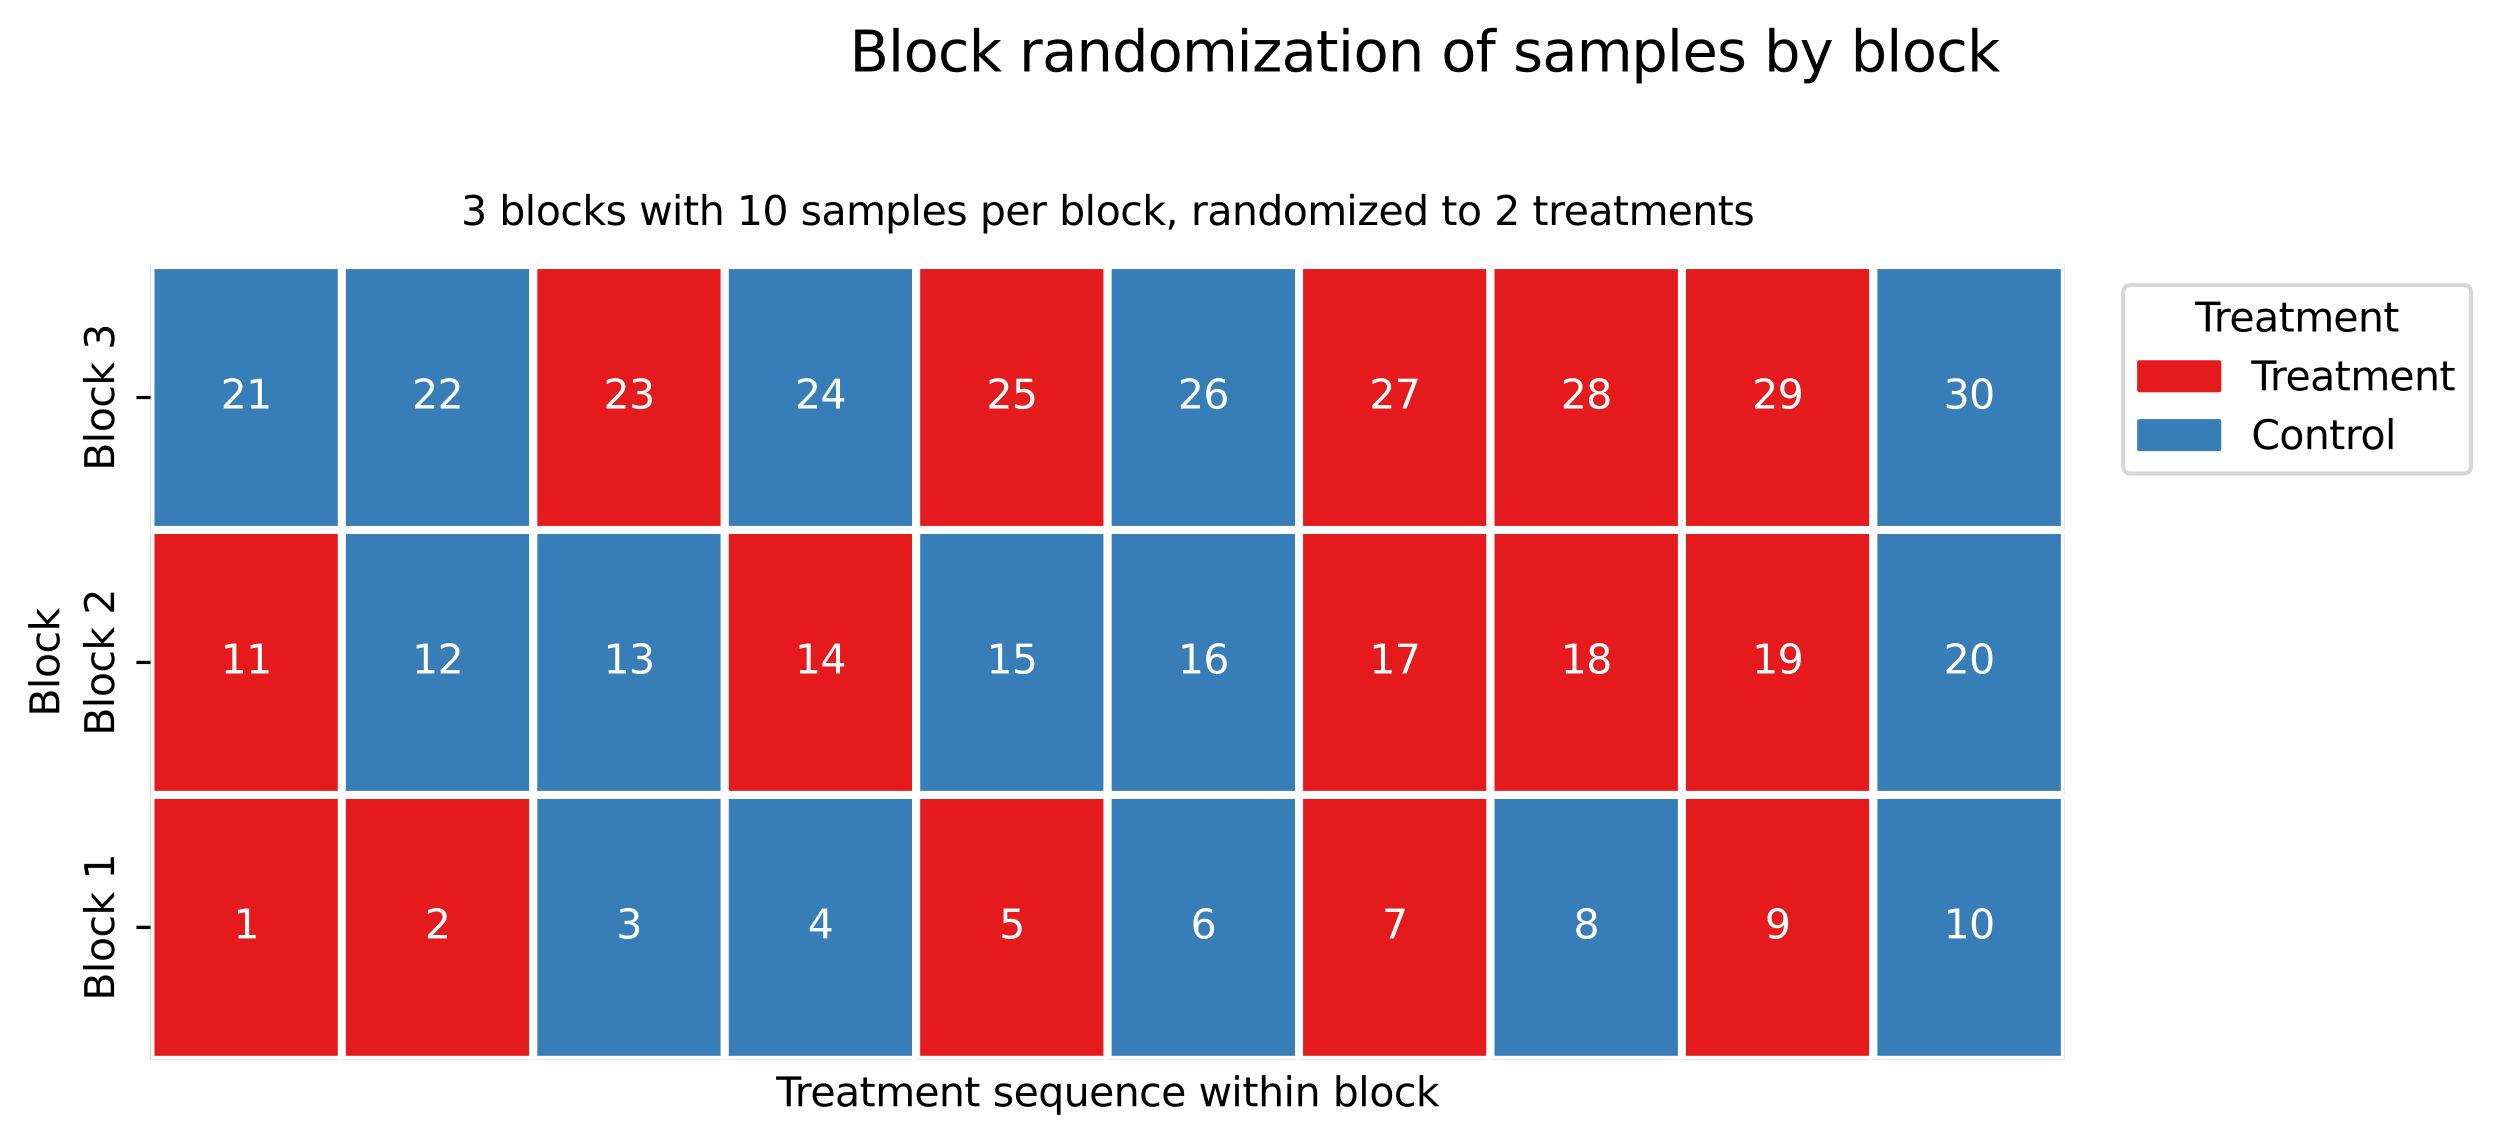 <?xml version="1.0" encoding="utf-8" standalone="no"?>
<!DOCTYPE svg PUBLIC "-//W3C//DTD SVG 1.1//EN"
  "http://www.w3.org/Graphics/SVG/1.1/DTD/svg11.dtd">
<svg xmlns:xlink="http://www.w3.org/1999/xlink" width="624.061pt" height="285.438pt" viewBox="0 0 624.061 285.438" xmlns="http://www.w3.org/2000/svg" version="1.1">
 <defs>
  <style type="text/css">*{stroke-linejoin: round; stroke-linecap: butt}</style>
 </defs>
 <g id="figure_1">
  <g id="patch_1">
   <path d="M 0 285.438 
L 624.061 285.438 
L 624.061 -0 
L 0 -0 
z
" style="fill: #ffffff"/>
  </g>
  <g id="axes_1">
   <g id="patch_2">
    <path d="M 37.556 264.56 
L 515.431 264.56 
L 515.431 66.16 
L 37.556 66.16 
z
" style="fill: #ffffff"/>
   </g>
   <g id="QuadMesh_1">
    <path d="M 37.556 264.56 
L 85.344 264.56 
L 85.344 198.427 
L 37.556 198.427 
L 37.556 264.56 
" clip-path="url(#p1850c6ccba)" style="fill: #e41a1c; stroke: #ffffff; stroke-width: 2"/>
    <path d="M 85.344 264.56 
L 133.131 264.56 
L 133.131 198.427 
L 85.344 198.427 
L 85.344 264.56 
" clip-path="url(#p1850c6ccba)" style="fill: #e41a1c; stroke: #ffffff; stroke-width: 2"/>
    <path d="M 133.131 264.56 
L 180.919 264.56 
L 180.919 198.427 
L 133.131 198.427 
L 133.131 264.56 
" clip-path="url(#p1850c6ccba)" style="fill: #377eb8; stroke: #ffffff; stroke-width: 2"/>
    <path d="M 180.919 264.56 
L 228.706 264.56 
L 228.706 198.427 
L 180.919 198.427 
L 180.919 264.56 
" clip-path="url(#p1850c6ccba)" style="fill: #377eb8; stroke: #ffffff; stroke-width: 2"/>
    <path d="M 228.706 264.56 
L 276.494 264.56 
L 276.494 198.427 
L 228.706 198.427 
L 228.706 264.56 
" clip-path="url(#p1850c6ccba)" style="fill: #e41a1c; stroke: #ffffff; stroke-width: 2"/>
    <path d="M 276.494 264.56 
L 324.281 264.56 
L 324.281 198.427 
L 276.494 198.427 
L 276.494 264.56 
" clip-path="url(#p1850c6ccba)" style="fill: #377eb8; stroke: #ffffff; stroke-width: 2"/>
    <path d="M 324.281 264.56 
L 372.069 264.56 
L 372.069 198.427 
L 324.281 198.427 
L 324.281 264.56 
" clip-path="url(#p1850c6ccba)" style="fill: #e41a1c; stroke: #ffffff; stroke-width: 2"/>
    <path d="M 372.069 264.56 
L 419.856 264.56 
L 419.856 198.427 
L 372.069 198.427 
L 372.069 264.56 
" clip-path="url(#p1850c6ccba)" style="fill: #377eb8; stroke: #ffffff; stroke-width: 2"/>
    <path d="M 419.856 264.56 
L 467.644 264.56 
L 467.644 198.427 
L 419.856 198.427 
L 419.856 264.56 
" clip-path="url(#p1850c6ccba)" style="fill: #e41a1c; stroke: #ffffff; stroke-width: 2"/>
    <path d="M 467.644 264.56 
L 515.431 264.56 
L 515.431 198.427 
L 467.644 198.427 
L 467.644 264.56 
" clip-path="url(#p1850c6ccba)" style="fill: #377eb8; stroke: #ffffff; stroke-width: 2"/>
    <path d="M 37.556 198.427 
L 85.344 198.427 
L 85.344 132.293 
L 37.556 132.293 
L 37.556 198.427 
" clip-path="url(#p1850c6ccba)" style="fill: #e41a1c; stroke: #ffffff; stroke-width: 2"/>
    <path d="M 85.344 198.427 
L 133.131 198.427 
L 133.131 132.293 
L 85.344 132.293 
L 85.344 198.427 
" clip-path="url(#p1850c6ccba)" style="fill: #377eb8; stroke: #ffffff; stroke-width: 2"/>
    <path d="M 133.131 198.427 
L 180.919 198.427 
L 180.919 132.293 
L 133.131 132.293 
L 133.131 198.427 
" clip-path="url(#p1850c6ccba)" style="fill: #377eb8; stroke: #ffffff; stroke-width: 2"/>
    <path d="M 180.919 198.427 
L 228.706 198.427 
L 228.706 132.293 
L 180.919 132.293 
L 180.919 198.427 
" clip-path="url(#p1850c6ccba)" style="fill: #e41a1c; stroke: #ffffff; stroke-width: 2"/>
    <path d="M 228.706 198.427 
L 276.494 198.427 
L 276.494 132.293 
L 228.706 132.293 
L 228.706 198.427 
" clip-path="url(#p1850c6ccba)" style="fill: #377eb8; stroke: #ffffff; stroke-width: 2"/>
    <path d="M 276.494 198.427 
L 324.281 198.427 
L 324.281 132.293 
L 276.494 132.293 
L 276.494 198.427 
" clip-path="url(#p1850c6ccba)" style="fill: #377eb8; stroke: #ffffff; stroke-width: 2"/>
    <path d="M 324.281 198.427 
L 372.069 198.427 
L 372.069 132.293 
L 324.281 132.293 
L 324.281 198.427 
" clip-path="url(#p1850c6ccba)" style="fill: #e41a1c; stroke: #ffffff; stroke-width: 2"/>
    <path d="M 372.069 198.427 
L 419.856 198.427 
L 419.856 132.293 
L 372.069 132.293 
L 372.069 198.427 
" clip-path="url(#p1850c6ccba)" style="fill: #e41a1c; stroke: #ffffff; stroke-width: 2"/>
    <path d="M 419.856 198.427 
L 467.644 198.427 
L 467.644 132.293 
L 419.856 132.293 
L 419.856 198.427 
" clip-path="url(#p1850c6ccba)" style="fill: #e41a1c; stroke: #ffffff; stroke-width: 2"/>
    <path d="M 467.644 198.427 
L 515.431 198.427 
L 515.431 132.293 
L 467.644 132.293 
L 467.644 198.427 
" clip-path="url(#p1850c6ccba)" style="fill: #377eb8; stroke: #ffffff; stroke-width: 2"/>
    <path d="M 37.556 132.293 
L 85.344 132.293 
L 85.344 66.16 
L 37.556 66.16 
L 37.556 132.293 
" clip-path="url(#p1850c6ccba)" style="fill: #377eb8; stroke: #ffffff; stroke-width: 2"/>
    <path d="M 85.344 132.293 
L 133.131 132.293 
L 133.131 66.16 
L 85.344 66.16 
L 85.344 132.293 
" clip-path="url(#p1850c6ccba)" style="fill: #377eb8; stroke: #ffffff; stroke-width: 2"/>
    <path d="M 133.131 132.293 
L 180.919 132.293 
L 180.919 66.16 
L 133.131 66.16 
L 133.131 132.293 
" clip-path="url(#p1850c6ccba)" style="fill: #e41a1c; stroke: #ffffff; stroke-width: 2"/>
    <path d="M 180.919 132.293 
L 228.706 132.293 
L 228.706 66.16 
L 180.919 66.16 
L 180.919 132.293 
" clip-path="url(#p1850c6ccba)" style="fill: #377eb8; stroke: #ffffff; stroke-width: 2"/>
    <path d="M 228.706 132.293 
L 276.494 132.293 
L 276.494 66.16 
L 228.706 66.16 
L 228.706 132.293 
" clip-path="url(#p1850c6ccba)" style="fill: #e41a1c; stroke: #ffffff; stroke-width: 2"/>
    <path d="M 276.494 132.293 
L 324.281 132.293 
L 324.281 66.16 
L 276.494 66.16 
L 276.494 132.293 
" clip-path="url(#p1850c6ccba)" style="fill: #377eb8; stroke: #ffffff; stroke-width: 2"/>
    <path d="M 324.281 132.293 
L 372.069 132.293 
L 372.069 66.16 
L 324.281 66.16 
L 324.281 132.293 
" clip-path="url(#p1850c6ccba)" style="fill: #e41a1c; stroke: #ffffff; stroke-width: 2"/>
    <path d="M 372.069 132.293 
L 419.856 132.293 
L 419.856 66.16 
L 372.069 66.16 
L 372.069 132.293 
" clip-path="url(#p1850c6ccba)" style="fill: #e41a1c; stroke: #ffffff; stroke-width: 2"/>
    <path d="M 419.856 132.293 
L 467.644 132.293 
L 467.644 66.16 
L 419.856 66.16 
L 419.856 132.293 
" clip-path="url(#p1850c6ccba)" style="fill: #e41a1c; stroke: #ffffff; stroke-width: 2"/>
    <path d="M 467.644 132.293 
L 515.431 132.293 
L 515.431 66.16 
L 467.644 66.16 
L 467.644 132.293 
" clip-path="url(#p1850c6ccba)" style="fill: #377eb8; stroke: #ffffff; stroke-width: 2"/>
   </g>
   <g id="matplotlib.axis_1">
    <g id="xtick_1"/>
    <g id="xtick_2"/>
    <g id="xtick_3"/>
    <g id="xtick_4"/>
    <g id="xtick_5"/>
    <g id="xtick_6"/>
    <g id="xtick_7"/>
    <g id="xtick_8"/>
    <g id="xtick_9"/>
    <g id="xtick_10"/>
    <g id="text_1">
     <!-- Treatment sequence within block -->
     <g transform="translate(193.763 276.158) scale(0.1 -0.1)">
      <defs>
       <path id="DejaVuSans-54" d="M -19 4666 
L 3928 4666 
L 3928 4134 
L 2272 4134 
L 2272 0 
L 1638 0 
L 1638 4134 
L -19 4134 
L -19 4666 
z
" transform="scale(0.016)"/>
       <path id="DejaVuSans-72" d="M 2631 2963 
Q 2534 3019 2420 3045 
Q 2306 3072 2169 3072 
Q 1681 3072 1420 2755 
Q 1159 2438 1159 1844 
L 1159 0 
L 581 0 
L 581 3500 
L 1159 3500 
L 1159 2956 
Q 1341 3275 1631 3429 
Q 1922 3584 2338 3584 
Q 2397 3584 2469 3576 
Q 2541 3569 2628 3553 
L 2631 2963 
z
" transform="scale(0.016)"/>
       <path id="DejaVuSans-65" d="M 3597 1894 
L 3597 1613 
L 953 1613 
Q 991 1019 1311 708 
Q 1631 397 2203 397 
Q 2534 397 2845 478 
Q 3156 559 3463 722 
L 3463 178 
Q 3153 47 2828 -22 
Q 2503 -91 2169 -91 
Q 1331 -91 842 396 
Q 353 884 353 1716 
Q 353 2575 817 3079 
Q 1281 3584 2069 3584 
Q 2775 3584 3186 3129 
Q 3597 2675 3597 1894 
z
M 3022 2063 
Q 3016 2534 2758 2815 
Q 2500 3097 2075 3097 
Q 1594 3097 1305 2825 
Q 1016 2553 972 2059 
L 3022 2063 
z
" transform="scale(0.016)"/>
       <path id="DejaVuSans-61" d="M 2194 1759 
Q 1497 1759 1228 1600 
Q 959 1441 959 1056 
Q 959 750 1161 570 
Q 1363 391 1709 391 
Q 2188 391 2477 730 
Q 2766 1069 2766 1631 
L 2766 1759 
L 2194 1759 
z
M 3341 1997 
L 3341 0 
L 2766 0 
L 2766 531 
Q 2569 213 2275 61 
Q 1981 -91 1556 -91 
Q 1019 -91 701 211 
Q 384 513 384 1019 
Q 384 1609 779 1909 
Q 1175 2209 1959 2209 
L 2766 2209 
L 2766 2266 
Q 2766 2663 2505 2880 
Q 2244 3097 1772 3097 
Q 1472 3097 1187 3025 
Q 903 2953 641 2809 
L 641 3341 
Q 956 3463 1253 3523 
Q 1550 3584 1831 3584 
Q 2591 3584 2966 3190 
Q 3341 2797 3341 1997 
z
" transform="scale(0.016)"/>
       <path id="DejaVuSans-74" d="M 1172 4494 
L 1172 3500 
L 2356 3500 
L 2356 3053 
L 1172 3053 
L 1172 1153 
Q 1172 725 1289 603 
Q 1406 481 1766 481 
L 2356 481 
L 2356 0 
L 1766 0 
Q 1100 0 847 248 
Q 594 497 594 1153 
L 594 3053 
L 172 3053 
L 172 3500 
L 594 3500 
L 594 4494 
L 1172 4494 
z
" transform="scale(0.016)"/>
       <path id="DejaVuSans-6d" d="M 3328 2828 
Q 3544 3216 3844 3400 
Q 4144 3584 4550 3584 
Q 5097 3584 5394 3201 
Q 5691 2819 5691 2113 
L 5691 0 
L 5113 0 
L 5113 2094 
Q 5113 2597 4934 2840 
Q 4756 3084 4391 3084 
Q 3944 3084 3684 2787 
Q 3425 2491 3425 1978 
L 3425 0 
L 2847 0 
L 2847 2094 
Q 2847 2600 2669 2842 
Q 2491 3084 2119 3084 
Q 1678 3084 1418 2786 
Q 1159 2488 1159 1978 
L 1159 0 
L 581 0 
L 581 3500 
L 1159 3500 
L 1159 2956 
Q 1356 3278 1631 3431 
Q 1906 3584 2284 3584 
Q 2666 3584 2933 3390 
Q 3200 3197 3328 2828 
z
" transform="scale(0.016)"/>
       <path id="DejaVuSans-6e" d="M 3513 2113 
L 3513 0 
L 2938 0 
L 2938 2094 
Q 2938 2591 2744 2837 
Q 2550 3084 2163 3084 
Q 1697 3084 1428 2787 
Q 1159 2491 1159 1978 
L 1159 0 
L 581 0 
L 581 3500 
L 1159 3500 
L 1159 2956 
Q 1366 3272 1645 3428 
Q 1925 3584 2291 3584 
Q 2894 3584 3203 3211 
Q 3513 2838 3513 2113 
z
" transform="scale(0.016)"/>
       <path id="DejaVuSans-20" transform="scale(0.016)"/>
       <path id="DejaVuSans-73" d="M 2834 3397 
L 2834 2853 
Q 2591 2978 2328 3040 
Q 2066 3103 1784 3103 
Q 1356 3103 1142 2972 
Q 928 2841 928 2578 
Q 928 2378 1081 2264 
Q 1234 2150 1697 2047 
L 1894 2003 
Q 2506 1872 2764 1633 
Q 3022 1394 3022 966 
Q 3022 478 2636 193 
Q 2250 -91 1575 -91 
Q 1294 -91 989 -36 
Q 684 19 347 128 
L 347 722 
Q 666 556 975 473 
Q 1284 391 1588 391 
Q 1994 391 2212 530 
Q 2431 669 2431 922 
Q 2431 1156 2273 1281 
Q 2116 1406 1581 1522 
L 1381 1569 
Q 847 1681 609 1914 
Q 372 2147 372 2553 
Q 372 3047 722 3315 
Q 1072 3584 1716 3584 
Q 2034 3584 2315 3537 
Q 2597 3491 2834 3397 
z
" transform="scale(0.016)"/>
       <path id="DejaVuSans-71" d="M 947 1747 
Q 947 1113 1208 752 
Q 1469 391 1925 391 
Q 2381 391 2643 752 
Q 2906 1113 2906 1747 
Q 2906 2381 2643 2742 
Q 2381 3103 1925 3103 
Q 1469 3103 1208 2742 
Q 947 2381 947 1747 
z
M 2906 525 
Q 2725 213 2448 61 
Q 2172 -91 1784 -91 
Q 1150 -91 751 415 
Q 353 922 353 1747 
Q 353 2572 751 3078 
Q 1150 3584 1784 3584 
Q 2172 3584 2448 3432 
Q 2725 3281 2906 2969 
L 2906 3500 
L 3481 3500 
L 3481 -1331 
L 2906 -1331 
L 2906 525 
z
" transform="scale(0.016)"/>
       <path id="DejaVuSans-75" d="M 544 1381 
L 544 3500 
L 1119 3500 
L 1119 1403 
Q 1119 906 1312 657 
Q 1506 409 1894 409 
Q 2359 409 2629 706 
Q 2900 1003 2900 1516 
L 2900 3500 
L 3475 3500 
L 3475 0 
L 2900 0 
L 2900 538 
Q 2691 219 2414 64 
Q 2138 -91 1772 -91 
Q 1169 -91 856 284 
Q 544 659 544 1381 
z
M 1991 3584 
L 1991 3584 
z
" transform="scale(0.016)"/>
       <path id="DejaVuSans-63" d="M 3122 3366 
L 3122 2828 
Q 2878 2963 2633 3030 
Q 2388 3097 2138 3097 
Q 1578 3097 1268 2742 
Q 959 2388 959 1747 
Q 959 1106 1268 751 
Q 1578 397 2138 397 
Q 2388 397 2633 464 
Q 2878 531 3122 666 
L 3122 134 
Q 2881 22 2623 -34 
Q 2366 -91 2075 -91 
Q 1284 -91 818 406 
Q 353 903 353 1747 
Q 353 2603 823 3093 
Q 1294 3584 2113 3584 
Q 2378 3584 2631 3529 
Q 2884 3475 3122 3366 
z
" transform="scale(0.016)"/>
       <path id="DejaVuSans-77" d="M 269 3500 
L 844 3500 
L 1563 769 
L 2278 3500 
L 2956 3500 
L 3675 769 
L 4391 3500 
L 4966 3500 
L 4050 0 
L 3372 0 
L 2619 2869 
L 1863 0 
L 1184 0 
L 269 3500 
z
" transform="scale(0.016)"/>
       <path id="DejaVuSans-69" d="M 603 3500 
L 1178 3500 
L 1178 0 
L 603 0 
L 603 3500 
z
M 603 4863 
L 1178 4863 
L 1178 4134 
L 603 4134 
L 603 4863 
z
" transform="scale(0.016)"/>
       <path id="DejaVuSans-68" d="M 3513 2113 
L 3513 0 
L 2938 0 
L 2938 2094 
Q 2938 2591 2744 2837 
Q 2550 3084 2163 3084 
Q 1697 3084 1428 2787 
Q 1159 2491 1159 1978 
L 1159 0 
L 581 0 
L 581 4863 
L 1159 4863 
L 1159 2956 
Q 1366 3272 1645 3428 
Q 1925 3584 2291 3584 
Q 2894 3584 3203 3211 
Q 3513 2838 3513 2113 
z
" transform="scale(0.016)"/>
       <path id="DejaVuSans-62" d="M 3116 1747 
Q 3116 2381 2855 2742 
Q 2594 3103 2138 3103 
Q 1681 3103 1420 2742 
Q 1159 2381 1159 1747 
Q 1159 1113 1420 752 
Q 1681 391 2138 391 
Q 2594 391 2855 752 
Q 3116 1113 3116 1747 
z
M 1159 2969 
Q 1341 3281 1617 3432 
Q 1894 3584 2278 3584 
Q 2916 3584 3314 3078 
Q 3713 2572 3713 1747 
Q 3713 922 3314 415 
Q 2916 -91 2278 -91 
Q 1894 -91 1617 61 
Q 1341 213 1159 525 
L 1159 0 
L 581 0 
L 581 4863 
L 1159 4863 
L 1159 2969 
z
" transform="scale(0.016)"/>
       <path id="DejaVuSans-6c" d="M 603 4863 
L 1178 4863 
L 1178 0 
L 603 0 
L 603 4863 
z
" transform="scale(0.016)"/>
       <path id="DejaVuSans-6f" d="M 1959 3097 
Q 1497 3097 1228 2736 
Q 959 2375 959 1747 
Q 959 1119 1226 758 
Q 1494 397 1959 397 
Q 2419 397 2687 759 
Q 2956 1122 2956 1747 
Q 2956 2369 2687 2733 
Q 2419 3097 1959 3097 
z
M 1959 3584 
Q 2709 3584 3137 3096 
Q 3566 2609 3566 1747 
Q 3566 888 3137 398 
Q 2709 -91 1959 -91 
Q 1206 -91 779 398 
Q 353 888 353 1747 
Q 353 2609 779 3096 
Q 1206 3584 1959 3584 
z
" transform="scale(0.016)"/>
       <path id="DejaVuSans-6b" d="M 581 4863 
L 1159 4863 
L 1159 1991 
L 2875 3500 
L 3609 3500 
L 1753 1863 
L 3688 0 
L 2938 0 
L 1159 1709 
L 1159 0 
L 581 0 
L 581 4863 
z
" transform="scale(0.016)"/>
      </defs>
      <use xlink:href="#DejaVuSans-54"/>
      <use xlink:href="#DejaVuSans-72" transform="translate(46.334 0)"/>
      <use xlink:href="#DejaVuSans-65" transform="translate(85.197 0)"/>
      <use xlink:href="#DejaVuSans-61" transform="translate(146.721 0)"/>
      <use xlink:href="#DejaVuSans-74" transform="translate(208 0)"/>
      <use xlink:href="#DejaVuSans-6d" transform="translate(247.209 0)"/>
      <use xlink:href="#DejaVuSans-65" transform="translate(344.621 0)"/>
      <use xlink:href="#DejaVuSans-6e" transform="translate(406.145 0)"/>
      <use xlink:href="#DejaVuSans-74" transform="translate(469.523 0)"/>
      <use xlink:href="#DejaVuSans-20" transform="translate(508.732 0)"/>
      <use xlink:href="#DejaVuSans-73" transform="translate(540.52 0)"/>
      <use xlink:href="#DejaVuSans-65" transform="translate(592.619 0)"/>
      <use xlink:href="#DejaVuSans-71" transform="translate(654.143 0)"/>
      <use xlink:href="#DejaVuSans-75" transform="translate(717.619 0)"/>
      <use xlink:href="#DejaVuSans-65" transform="translate(780.998 0)"/>
      <use xlink:href="#DejaVuSans-6e" transform="translate(842.521 0)"/>
      <use xlink:href="#DejaVuSans-63" transform="translate(905.9 0)"/>
      <use xlink:href="#DejaVuSans-65" transform="translate(960.881 0)"/>
      <use xlink:href="#DejaVuSans-20" transform="translate(1022.404 0)"/>
      <use xlink:href="#DejaVuSans-77" transform="translate(1054.191 0)"/>
      <use xlink:href="#DejaVuSans-69" transform="translate(1135.979 0)"/>
      <use xlink:href="#DejaVuSans-74" transform="translate(1163.762 0)"/>
      <use xlink:href="#DejaVuSans-68" transform="translate(1202.971 0)"/>
      <use xlink:href="#DejaVuSans-69" transform="translate(1266.35 0)"/>
      <use xlink:href="#DejaVuSans-6e" transform="translate(1294.133 0)"/>
      <use xlink:href="#DejaVuSans-20" transform="translate(1357.512 0)"/>
      <use xlink:href="#DejaVuSans-62" transform="translate(1389.299 0)"/>
      <use xlink:href="#DejaVuSans-6c" transform="translate(1452.775 0)"/>
      <use xlink:href="#DejaVuSans-6f" transform="translate(1480.559 0)"/>
      <use xlink:href="#DejaVuSans-63" transform="translate(1541.74 0)"/>
      <use xlink:href="#DejaVuSans-6b" transform="translate(1596.721 0)"/>
     </g>
    </g>
   </g>
   <g id="matplotlib.axis_2">
    <g id="ytick_1">
     <g id="line2d_1">
      <defs>
       <path id="m00cae02109" d="M 0 0 
L -3.5 0 
" style="stroke: #000000; stroke-width: 0.8"/>
      </defs>
      <g>
       <use xlink:href="#m00cae02109" x="37.556" y="231.493" style="stroke: #000000; stroke-width: 0.8"/>
      </g>
     </g>
     <g id="text_2">
      <!-- Block 1 -->
      <g transform="translate(28.477 249.787) rotate(-90) scale(0.1 -0.1)">
       <defs>
        <path id="DejaVuSans-42" d="M 1259 2228 
L 1259 519 
L 2272 519 
Q 2781 519 3026 730 
Q 3272 941 3272 1375 
Q 3272 1813 3026 2020 
Q 2781 2228 2272 2228 
L 1259 2228 
z
M 1259 4147 
L 1259 2741 
L 2194 2741 
Q 2656 2741 2882 2914 
Q 3109 3088 3109 3444 
Q 3109 3797 2882 3972 
Q 2656 4147 2194 4147 
L 1259 4147 
z
M 628 4666 
L 2241 4666 
Q 2963 4666 3353 4366 
Q 3744 4066 3744 3513 
Q 3744 3084 3544 2831 
Q 3344 2578 2956 2516 
Q 3422 2416 3680 2098 
Q 3938 1781 3938 1306 
Q 3938 681 3513 340 
Q 3088 0 2303 0 
L 628 0 
L 628 4666 
z
" transform="scale(0.016)"/>
        <path id="DejaVuSans-31" d="M 794 531 
L 1825 531 
L 1825 4091 
L 703 3866 
L 703 4441 
L 1819 4666 
L 2450 4666 
L 2450 531 
L 3481 531 
L 3481 0 
L 794 0 
L 794 531 
z
" transform="scale(0.016)"/>
       </defs>
       <use xlink:href="#DejaVuSans-42"/>
       <use xlink:href="#DejaVuSans-6c" transform="translate(68.604 0)"/>
       <use xlink:href="#DejaVuSans-6f" transform="translate(96.387 0)"/>
       <use xlink:href="#DejaVuSans-63" transform="translate(157.568 0)"/>
       <use xlink:href="#DejaVuSans-6b" transform="translate(212.549 0)"/>
       <use xlink:href="#DejaVuSans-20" transform="translate(270.459 0)"/>
       <use xlink:href="#DejaVuSans-31" transform="translate(302.246 0)"/>
      </g>
     </g>
    </g>
    <g id="ytick_2">
     <g id="line2d_2">
      <g>
       <use xlink:href="#m00cae02109" x="37.556" y="165.36" style="stroke: #000000; stroke-width: 0.8"/>
      </g>
     </g>
     <g id="text_3">
      <!-- Block 2 -->
      <g transform="translate(28.477 183.654) rotate(-90) scale(0.1 -0.1)">
       <defs>
        <path id="DejaVuSans-32" d="M 1228 531 
L 3431 531 
L 3431 0 
L 469 0 
L 469 531 
Q 828 903 1448 1529 
Q 2069 2156 2228 2338 
Q 2531 2678 2651 2914 
Q 2772 3150 2772 3378 
Q 2772 3750 2511 3984 
Q 2250 4219 1831 4219 
Q 1534 4219 1204 4116 
Q 875 4013 500 3803 
L 500 4441 
Q 881 4594 1212 4672 
Q 1544 4750 1819 4750 
Q 2544 4750 2975 4387 
Q 3406 4025 3406 3419 
Q 3406 3131 3298 2873 
Q 3191 2616 2906 2266 
Q 2828 2175 2409 1742 
Q 1991 1309 1228 531 
z
" transform="scale(0.016)"/>
       </defs>
       <use xlink:href="#DejaVuSans-42"/>
       <use xlink:href="#DejaVuSans-6c" transform="translate(68.604 0)"/>
       <use xlink:href="#DejaVuSans-6f" transform="translate(96.387 0)"/>
       <use xlink:href="#DejaVuSans-63" transform="translate(157.568 0)"/>
       <use xlink:href="#DejaVuSans-6b" transform="translate(212.549 0)"/>
       <use xlink:href="#DejaVuSans-20" transform="translate(270.459 0)"/>
       <use xlink:href="#DejaVuSans-32" transform="translate(302.246 0)"/>
      </g>
     </g>
    </g>
    <g id="ytick_3">
     <g id="line2d_3">
      <g>
       <use xlink:href="#m00cae02109" x="37.556" y="99.227" style="stroke: #000000; stroke-width: 0.8"/>
      </g>
     </g>
     <g id="text_4">
      <!-- Block 3 -->
      <g transform="translate(28.477 117.52) rotate(-90) scale(0.1 -0.1)">
       <defs>
        <path id="DejaVuSans-33" d="M 2597 2516 
Q 3050 2419 3304 2112 
Q 3559 1806 3559 1356 
Q 3559 666 3084 287 
Q 2609 -91 1734 -91 
Q 1441 -91 1130 -33 
Q 819 25 488 141 
L 488 750 
Q 750 597 1062 519 
Q 1375 441 1716 441 
Q 2309 441 2620 675 
Q 2931 909 2931 1356 
Q 2931 1769 2642 2001 
Q 2353 2234 1838 2234 
L 1294 2234 
L 1294 2753 
L 1863 2753 
Q 2328 2753 2575 2939 
Q 2822 3125 2822 3475 
Q 2822 3834 2567 4026 
Q 2313 4219 1838 4219 
Q 1578 4219 1281 4162 
Q 984 4106 628 3988 
L 628 4550 
Q 988 4650 1302 4700 
Q 1616 4750 1894 4750 
Q 2613 4750 3031 4423 
Q 3450 4097 3450 3541 
Q 3450 3153 3228 2886 
Q 3006 2619 2597 2516 
z
" transform="scale(0.016)"/>
       </defs>
       <use xlink:href="#DejaVuSans-42"/>
       <use xlink:href="#DejaVuSans-6c" transform="translate(68.604 0)"/>
       <use xlink:href="#DejaVuSans-6f" transform="translate(96.387 0)"/>
       <use xlink:href="#DejaVuSans-63" transform="translate(157.568 0)"/>
       <use xlink:href="#DejaVuSans-6b" transform="translate(212.549 0)"/>
       <use xlink:href="#DejaVuSans-20" transform="translate(270.459 0)"/>
       <use xlink:href="#DejaVuSans-33" transform="translate(302.246 0)"/>
      </g>
     </g>
    </g>
    <g id="text_5">
     <!-- Block -->
     <g transform="translate(14.798 178.883) rotate(-90) scale(0.1 -0.1)">
      <use xlink:href="#DejaVuSans-42"/>
      <use xlink:href="#DejaVuSans-6c" transform="translate(68.604 0)"/>
      <use xlink:href="#DejaVuSans-6f" transform="translate(96.387 0)"/>
      <use xlink:href="#DejaVuSans-63" transform="translate(157.568 0)"/>
      <use xlink:href="#DejaVuSans-6b" transform="translate(212.549 0)"/>
     </g>
    </g>
   </g>
   <g id="text_6">
    <!-- 1 -->
    <g style="fill: #ffffff" transform="translate(58.269 234.253) scale(0.1 -0.1)">
     <use xlink:href="#DejaVuSans-31"/>
    </g>
   </g>
   <g id="text_7">
    <!-- 2 -->
    <g style="fill: #ffffff" transform="translate(106.056 234.253) scale(0.1 -0.1)">
     <use xlink:href="#DejaVuSans-32"/>
    </g>
   </g>
   <g id="text_8">
    <!-- 3 -->
    <g style="fill: #ffffff" transform="translate(153.844 234.253) scale(0.1 -0.1)">
     <use xlink:href="#DejaVuSans-33"/>
    </g>
   </g>
   <g id="text_9">
    <!-- 4 -->
    <g style="fill: #ffffff" transform="translate(201.631 234.253) scale(0.1 -0.1)">
     <defs>
      <path id="DejaVuSans-34" d="M 2419 4116 
L 825 1625 
L 2419 1625 
L 2419 4116 
z
M 2253 4666 
L 3047 4666 
L 3047 1625 
L 3713 1625 
L 3713 1100 
L 3047 1100 
L 3047 0 
L 2419 0 
L 2419 1100 
L 313 1100 
L 313 1709 
L 2253 4666 
z
" transform="scale(0.016)"/>
     </defs>
     <use xlink:href="#DejaVuSans-34"/>
    </g>
   </g>
   <g id="text_10">
    <!-- 5 -->
    <g style="fill: #ffffff" transform="translate(249.419 234.253) scale(0.1 -0.1)">
     <defs>
      <path id="DejaVuSans-35" d="M 691 4666 
L 3169 4666 
L 3169 4134 
L 1269 4134 
L 1269 2991 
Q 1406 3038 1543 3061 
Q 1681 3084 1819 3084 
Q 2600 3084 3056 2656 
Q 3513 2228 3513 1497 
Q 3513 744 3044 326 
Q 2575 -91 1722 -91 
Q 1428 -91 1123 -41 
Q 819 9 494 109 
L 494 744 
Q 775 591 1075 516 
Q 1375 441 1709 441 
Q 2250 441 2565 725 
Q 2881 1009 2881 1497 
Q 2881 1984 2565 2268 
Q 2250 2553 1709 2553 
Q 1456 2553 1204 2497 
Q 953 2441 691 2322 
L 691 4666 
z
" transform="scale(0.016)"/>
     </defs>
     <use xlink:href="#DejaVuSans-35"/>
    </g>
   </g>
   <g id="text_11">
    <!-- 6 -->
    <g style="fill: #ffffff" transform="translate(297.206 234.253) scale(0.1 -0.1)">
     <defs>
      <path id="DejaVuSans-36" d="M 2113 2584 
Q 1688 2584 1439 2293 
Q 1191 2003 1191 1497 
Q 1191 994 1439 701 
Q 1688 409 2113 409 
Q 2538 409 2786 701 
Q 3034 994 3034 1497 
Q 3034 2003 2786 2293 
Q 2538 2584 2113 2584 
z
M 3366 4563 
L 3366 3988 
Q 3128 4100 2886 4159 
Q 2644 4219 2406 4219 
Q 1781 4219 1451 3797 
Q 1122 3375 1075 2522 
Q 1259 2794 1537 2939 
Q 1816 3084 2150 3084 
Q 2853 3084 3261 2657 
Q 3669 2231 3669 1497 
Q 3669 778 3244 343 
Q 2819 -91 2113 -91 
Q 1303 -91 875 529 
Q 447 1150 447 2328 
Q 447 3434 972 4092 
Q 1497 4750 2381 4750 
Q 2619 4750 2861 4703 
Q 3103 4656 3366 4563 
z
" transform="scale(0.016)"/>
     </defs>
     <use xlink:href="#DejaVuSans-36"/>
    </g>
   </g>
   <g id="text_12">
    <!-- 7 -->
    <g style="fill: #ffffff" transform="translate(344.994 234.253) scale(0.1 -0.1)">
     <defs>
      <path id="DejaVuSans-37" d="M 525 4666 
L 3525 4666 
L 3525 4397 
L 1831 0 
L 1172 0 
L 2766 4134 
L 525 4134 
L 525 4666 
z
" transform="scale(0.016)"/>
     </defs>
     <use xlink:href="#DejaVuSans-37"/>
    </g>
   </g>
   <g id="text_13">
    <!-- 8 -->
    <g style="fill: #ffffff" transform="translate(392.781 234.253) scale(0.1 -0.1)">
     <defs>
      <path id="DejaVuSans-38" d="M 2034 2216 
Q 1584 2216 1326 1975 
Q 1069 1734 1069 1313 
Q 1069 891 1326 650 
Q 1584 409 2034 409 
Q 2484 409 2743 651 
Q 3003 894 3003 1313 
Q 3003 1734 2745 1975 
Q 2488 2216 2034 2216 
z
M 1403 2484 
Q 997 2584 770 2862 
Q 544 3141 544 3541 
Q 544 4100 942 4425 
Q 1341 4750 2034 4750 
Q 2731 4750 3128 4425 
Q 3525 4100 3525 3541 
Q 3525 3141 3298 2862 
Q 3072 2584 2669 2484 
Q 3125 2378 3379 2068 
Q 3634 1759 3634 1313 
Q 3634 634 3220 271 
Q 2806 -91 2034 -91 
Q 1263 -91 848 271 
Q 434 634 434 1313 
Q 434 1759 690 2068 
Q 947 2378 1403 2484 
z
M 1172 3481 
Q 1172 3119 1398 2916 
Q 1625 2713 2034 2713 
Q 2441 2713 2670 2916 
Q 2900 3119 2900 3481 
Q 2900 3844 2670 4047 
Q 2441 4250 2034 4250 
Q 1625 4250 1398 4047 
Q 1172 3844 1172 3481 
z
" transform="scale(0.016)"/>
     </defs>
     <use xlink:href="#DejaVuSans-38"/>
    </g>
   </g>
   <g id="text_14">
    <!-- 9 -->
    <g style="fill: #ffffff" transform="translate(440.569 234.253) scale(0.1 -0.1)">
     <defs>
      <path id="DejaVuSans-39" d="M 703 97 
L 703 672 
Q 941 559 1184 500 
Q 1428 441 1663 441 
Q 2288 441 2617 861 
Q 2947 1281 2994 2138 
Q 2813 1869 2534 1725 
Q 2256 1581 1919 1581 
Q 1219 1581 811 2004 
Q 403 2428 403 3163 
Q 403 3881 828 4315 
Q 1253 4750 1959 4750 
Q 2769 4750 3195 4129 
Q 3622 3509 3622 2328 
Q 3622 1225 3098 567 
Q 2575 -91 1691 -91 
Q 1453 -91 1209 -44 
Q 966 3 703 97 
z
M 1959 2075 
Q 2384 2075 2632 2365 
Q 2881 2656 2881 3163 
Q 2881 3666 2632 3958 
Q 2384 4250 1959 4250 
Q 1534 4250 1286 3958 
Q 1038 3666 1038 3163 
Q 1038 2656 1286 2365 
Q 1534 2075 1959 2075 
z
" transform="scale(0.016)"/>
     </defs>
     <use xlink:href="#DejaVuSans-39"/>
    </g>
   </g>
   <g id="text_15">
    <!-- 10 -->
    <g style="fill: #ffffff" transform="translate(485.175 234.253) scale(0.1 -0.1)">
     <defs>
      <path id="DejaVuSans-30" d="M 2034 4250 
Q 1547 4250 1301 3770 
Q 1056 3291 1056 2328 
Q 1056 1369 1301 889 
Q 1547 409 2034 409 
Q 2525 409 2770 889 
Q 3016 1369 3016 2328 
Q 3016 3291 2770 3770 
Q 2525 4250 2034 4250 
z
M 2034 4750 
Q 2819 4750 3233 4129 
Q 3647 3509 3647 2328 
Q 3647 1150 3233 529 
Q 2819 -91 2034 -91 
Q 1250 -91 836 529 
Q 422 1150 422 2328 
Q 422 3509 836 4129 
Q 1250 4750 2034 4750 
z
" transform="scale(0.016)"/>
     </defs>
     <use xlink:href="#DejaVuSans-31"/>
     <use xlink:href="#DejaVuSans-30" transform="translate(63.623 0)"/>
    </g>
   </g>
   <g id="text_16">
    <!-- 11 -->
    <g style="fill: #ffffff" transform="translate(55.087 168.119) scale(0.1 -0.1)">
     <use xlink:href="#DejaVuSans-31"/>
     <use xlink:href="#DejaVuSans-31" transform="translate(63.623 0)"/>
    </g>
   </g>
   <g id="text_17">
    <!-- 12 -->
    <g style="fill: #ffffff" transform="translate(102.875 168.119) scale(0.1 -0.1)">
     <use xlink:href="#DejaVuSans-31"/>
     <use xlink:href="#DejaVuSans-32" transform="translate(63.623 0)"/>
    </g>
   </g>
   <g id="text_18">
    <!-- 13 -->
    <g style="fill: #ffffff" transform="translate(150.662 168.119) scale(0.1 -0.1)">
     <use xlink:href="#DejaVuSans-31"/>
     <use xlink:href="#DejaVuSans-33" transform="translate(63.623 0)"/>
    </g>
   </g>
   <g id="text_19">
    <!-- 14 -->
    <g style="fill: #ffffff" transform="translate(198.45 168.119) scale(0.1 -0.1)">
     <use xlink:href="#DejaVuSans-31"/>
     <use xlink:href="#DejaVuSans-34" transform="translate(63.623 0)"/>
    </g>
   </g>
   <g id="text_20">
    <!-- 15 -->
    <g style="fill: #ffffff" transform="translate(246.238 168.119) scale(0.1 -0.1)">
     <use xlink:href="#DejaVuSans-31"/>
     <use xlink:href="#DejaVuSans-35" transform="translate(63.623 0)"/>
    </g>
   </g>
   <g id="text_21">
    <!-- 16 -->
    <g style="fill: #ffffff" transform="translate(294.025 168.119) scale(0.1 -0.1)">
     <use xlink:href="#DejaVuSans-31"/>
     <use xlink:href="#DejaVuSans-36" transform="translate(63.623 0)"/>
    </g>
   </g>
   <g id="text_22">
    <!-- 17 -->
    <g style="fill: #ffffff" transform="translate(341.812 168.119) scale(0.1 -0.1)">
     <use xlink:href="#DejaVuSans-31"/>
     <use xlink:href="#DejaVuSans-37" transform="translate(63.623 0)"/>
    </g>
   </g>
   <g id="text_23">
    <!-- 18 -->
    <g style="fill: #ffffff" transform="translate(389.6 168.119) scale(0.1 -0.1)">
     <use xlink:href="#DejaVuSans-31"/>
     <use xlink:href="#DejaVuSans-38" transform="translate(63.623 0)"/>
    </g>
   </g>
   <g id="text_24">
    <!-- 19 -->
    <g style="fill: #ffffff" transform="translate(437.387 168.119) scale(0.1 -0.1)">
     <use xlink:href="#DejaVuSans-31"/>
     <use xlink:href="#DejaVuSans-39" transform="translate(63.623 0)"/>
    </g>
   </g>
   <g id="text_25">
    <!-- 20 -->
    <g style="fill: #ffffff" transform="translate(485.175 168.119) scale(0.1 -0.1)">
     <use xlink:href="#DejaVuSans-32"/>
     <use xlink:href="#DejaVuSans-30" transform="translate(63.623 0)"/>
    </g>
   </g>
   <g id="text_26">
    <!-- 21 -->
    <g style="fill: #ffffff" transform="translate(55.087 101.986) scale(0.1 -0.1)">
     <use xlink:href="#DejaVuSans-32"/>
     <use xlink:href="#DejaVuSans-31" transform="translate(63.623 0)"/>
    </g>
   </g>
   <g id="text_27">
    <!-- 22 -->
    <g style="fill: #ffffff" transform="translate(102.875 101.986) scale(0.1 -0.1)">
     <use xlink:href="#DejaVuSans-32"/>
     <use xlink:href="#DejaVuSans-32" transform="translate(63.623 0)"/>
    </g>
   </g>
   <g id="text_28">
    <!-- 23 -->
    <g style="fill: #ffffff" transform="translate(150.662 101.986) scale(0.1 -0.1)">
     <use xlink:href="#DejaVuSans-32"/>
     <use xlink:href="#DejaVuSans-33" transform="translate(63.623 0)"/>
    </g>
   </g>
   <g id="text_29">
    <!-- 24 -->
    <g style="fill: #ffffff" transform="translate(198.45 101.986) scale(0.1 -0.1)">
     <use xlink:href="#DejaVuSans-32"/>
     <use xlink:href="#DejaVuSans-34" transform="translate(63.623 0)"/>
    </g>
   </g>
   <g id="text_30">
    <!-- 25 -->
    <g style="fill: #ffffff" transform="translate(246.238 101.986) scale(0.1 -0.1)">
     <use xlink:href="#DejaVuSans-32"/>
     <use xlink:href="#DejaVuSans-35" transform="translate(63.623 0)"/>
    </g>
   </g>
   <g id="text_31">
    <!-- 26 -->
    <g style="fill: #ffffff" transform="translate(294.025 101.986) scale(0.1 -0.1)">
     <use xlink:href="#DejaVuSans-32"/>
     <use xlink:href="#DejaVuSans-36" transform="translate(63.623 0)"/>
    </g>
   </g>
   <g id="text_32">
    <!-- 27 -->
    <g style="fill: #ffffff" transform="translate(341.812 101.986) scale(0.1 -0.1)">
     <use xlink:href="#DejaVuSans-32"/>
     <use xlink:href="#DejaVuSans-37" transform="translate(63.623 0)"/>
    </g>
   </g>
   <g id="text_33">
    <!-- 28 -->
    <g style="fill: #ffffff" transform="translate(389.6 101.986) scale(0.1 -0.1)">
     <use xlink:href="#DejaVuSans-32"/>
     <use xlink:href="#DejaVuSans-38" transform="translate(63.623 0)"/>
    </g>
   </g>
   <g id="text_34">
    <!-- 29 -->
    <g style="fill: #ffffff" transform="translate(437.387 101.986) scale(0.1 -0.1)">
     <use xlink:href="#DejaVuSans-32"/>
     <use xlink:href="#DejaVuSans-39" transform="translate(63.623 0)"/>
    </g>
   </g>
   <g id="text_35">
    <!-- 30 -->
    <g style="fill: #ffffff" transform="translate(485.175 101.986) scale(0.1 -0.1)">
     <use xlink:href="#DejaVuSans-33"/>
     <use xlink:href="#DejaVuSans-30" transform="translate(63.623 0)"/>
    </g>
   </g>
   <g id="text_36">
    <!-- 3 blocks with 10 samples per block, randomized to 2 treatments -->
    <g transform="translate(115.093 56.16) scale(0.1 -0.1)">
     <defs>
      <path id="DejaVuSans-70" d="M 1159 525 
L 1159 -1331 
L 581 -1331 
L 581 3500 
L 1159 3500 
L 1159 2969 
Q 1341 3281 1617 3432 
Q 1894 3584 2278 3584 
Q 2916 3584 3314 3078 
Q 3713 2572 3713 1747 
Q 3713 922 3314 415 
Q 2916 -91 2278 -91 
Q 1894 -91 1617 61 
Q 1341 213 1159 525 
z
M 3116 1747 
Q 3116 2381 2855 2742 
Q 2594 3103 2138 3103 
Q 1681 3103 1420 2742 
Q 1159 2381 1159 1747 
Q 1159 1113 1420 752 
Q 1681 391 2138 391 
Q 2594 391 2855 752 
Q 3116 1113 3116 1747 
z
" transform="scale(0.016)"/>
      <path id="DejaVuSans-2c" d="M 750 794 
L 1409 794 
L 1409 256 
L 897 -744 
L 494 -744 
L 750 256 
L 750 794 
z
" transform="scale(0.016)"/>
      <path id="DejaVuSans-64" d="M 2906 2969 
L 2906 4863 
L 3481 4863 
L 3481 0 
L 2906 0 
L 2906 525 
Q 2725 213 2448 61 
Q 2172 -91 1784 -91 
Q 1150 -91 751 415 
Q 353 922 353 1747 
Q 353 2572 751 3078 
Q 1150 3584 1784 3584 
Q 2172 3584 2448 3432 
Q 2725 3281 2906 2969 
z
M 947 1747 
Q 947 1113 1208 752 
Q 1469 391 1925 391 
Q 2381 391 2643 752 
Q 2906 1113 2906 1747 
Q 2906 2381 2643 2742 
Q 2381 3103 1925 3103 
Q 1469 3103 1208 2742 
Q 947 2381 947 1747 
z
" transform="scale(0.016)"/>
      <path id="DejaVuSans-7a" d="M 353 3500 
L 3084 3500 
L 3084 2975 
L 922 459 
L 3084 459 
L 3084 0 
L 275 0 
L 275 525 
L 2438 3041 
L 353 3041 
L 353 3500 
z
" transform="scale(0.016)"/>
     </defs>
     <use xlink:href="#DejaVuSans-33"/>
     <use xlink:href="#DejaVuSans-20" transform="translate(63.623 0)"/>
     <use xlink:href="#DejaVuSans-62" transform="translate(95.41 0)"/>
     <use xlink:href="#DejaVuSans-6c" transform="translate(158.887 0)"/>
     <use xlink:href="#DejaVuSans-6f" transform="translate(186.67 0)"/>
     <use xlink:href="#DejaVuSans-63" transform="translate(247.852 0)"/>
     <use xlink:href="#DejaVuSans-6b" transform="translate(302.832 0)"/>
     <use xlink:href="#DejaVuSans-73" transform="translate(360.742 0)"/>
     <use xlink:href="#DejaVuSans-20" transform="translate(412.842 0)"/>
     <use xlink:href="#DejaVuSans-77" transform="translate(444.629 0)"/>
     <use xlink:href="#DejaVuSans-69" transform="translate(526.416 0)"/>
     <use xlink:href="#DejaVuSans-74" transform="translate(554.199 0)"/>
     <use xlink:href="#DejaVuSans-68" transform="translate(593.408 0)"/>
     <use xlink:href="#DejaVuSans-20" transform="translate(656.787 0)"/>
     <use xlink:href="#DejaVuSans-31" transform="translate(688.574 0)"/>
     <use xlink:href="#DejaVuSans-30" transform="translate(752.197 0)"/>
     <use xlink:href="#DejaVuSans-20" transform="translate(815.82 0)"/>
     <use xlink:href="#DejaVuSans-73" transform="translate(847.607 0)"/>
     <use xlink:href="#DejaVuSans-61" transform="translate(899.707 0)"/>
     <use xlink:href="#DejaVuSans-6d" transform="translate(960.986 0)"/>
     <use xlink:href="#DejaVuSans-70" transform="translate(1058.398 0)"/>
     <use xlink:href="#DejaVuSans-6c" transform="translate(1121.875 0)"/>
     <use xlink:href="#DejaVuSans-65" transform="translate(1149.658 0)"/>
     <use xlink:href="#DejaVuSans-73" transform="translate(1211.182 0)"/>
     <use xlink:href="#DejaVuSans-20" transform="translate(1263.281 0)"/>
     <use xlink:href="#DejaVuSans-70" transform="translate(1295.068 0)"/>
     <use xlink:href="#DejaVuSans-65" transform="translate(1358.545 0)"/>
     <use xlink:href="#DejaVuSans-72" transform="translate(1420.068 0)"/>
     <use xlink:href="#DejaVuSans-20" transform="translate(1461.182 0)"/>
     <use xlink:href="#DejaVuSans-62" transform="translate(1492.969 0)"/>
     <use xlink:href="#DejaVuSans-6c" transform="translate(1556.445 0)"/>
     <use xlink:href="#DejaVuSans-6f" transform="translate(1584.229 0)"/>
     <use xlink:href="#DejaVuSans-63" transform="translate(1645.41 0)"/>
     <use xlink:href="#DejaVuSans-6b" transform="translate(1700.391 0)"/>
     <use xlink:href="#DejaVuSans-2c" transform="translate(1758.301 0)"/>
     <use xlink:href="#DejaVuSans-20" transform="translate(1790.088 0)"/>
     <use xlink:href="#DejaVuSans-72" transform="translate(1821.875 0)"/>
     <use xlink:href="#DejaVuSans-61" transform="translate(1862.988 0)"/>
     <use xlink:href="#DejaVuSans-6e" transform="translate(1924.268 0)"/>
     <use xlink:href="#DejaVuSans-64" transform="translate(1987.646 0)"/>
     <use xlink:href="#DejaVuSans-6f" transform="translate(2051.123 0)"/>
     <use xlink:href="#DejaVuSans-6d" transform="translate(2112.305 0)"/>
     <use xlink:href="#DejaVuSans-69" transform="translate(2209.717 0)"/>
     <use xlink:href="#DejaVuSans-7a" transform="translate(2237.5 0)"/>
     <use xlink:href="#DejaVuSans-65" transform="translate(2289.99 0)"/>
     <use xlink:href="#DejaVuSans-64" transform="translate(2351.514 0)"/>
     <use xlink:href="#DejaVuSans-20" transform="translate(2414.99 0)"/>
     <use xlink:href="#DejaVuSans-74" transform="translate(2446.777 0)"/>
     <use xlink:href="#DejaVuSans-6f" transform="translate(2485.986 0)"/>
     <use xlink:href="#DejaVuSans-20" transform="translate(2547.168 0)"/>
     <use xlink:href="#DejaVuSans-32" transform="translate(2578.955 0)"/>
     <use xlink:href="#DejaVuSans-20" transform="translate(2642.578 0)"/>
     <use xlink:href="#DejaVuSans-74" transform="translate(2674.365 0)"/>
     <use xlink:href="#DejaVuSans-72" transform="translate(2713.574 0)"/>
     <use xlink:href="#DejaVuSans-65" transform="translate(2752.438 0)"/>
     <use xlink:href="#DejaVuSans-61" transform="translate(2813.961 0)"/>
     <use xlink:href="#DejaVuSans-74" transform="translate(2875.24 0)"/>
     <use xlink:href="#DejaVuSans-6d" transform="translate(2914.449 0)"/>
     <use xlink:href="#DejaVuSans-65" transform="translate(3011.861 0)"/>
     <use xlink:href="#DejaVuSans-6e" transform="translate(3073.385 0)"/>
     <use xlink:href="#DejaVuSans-74" transform="translate(3136.764 0)"/>
     <use xlink:href="#DejaVuSans-73" transform="translate(3175.973 0)"/>
    </g>
   </g>
   <g id="legend_1">
    <g id="patch_3">
     <path d="M 531.989 118.194 
L 614.861 118.194 
Q 616.861 118.194 616.861 116.194 
L 616.861 73.16 
Q 616.861 71.16 614.861 71.16 
L 531.989 71.16 
Q 529.989 71.16 529.989 73.16 
L 529.989 116.194 
Q 529.989 118.194 531.989 118.194 
z
" style="fill: #ffffff; opacity: 0.8; stroke: #cccccc; stroke-linejoin: miter"/>
    </g>
    <g id="text_37">
     <!-- Treatment -->
     <g transform="translate(547.989 82.758) scale(0.1 -0.1)">
      <use xlink:href="#DejaVuSans-54"/>
      <use xlink:href="#DejaVuSans-72" transform="translate(46.334 0)"/>
      <use xlink:href="#DejaVuSans-65" transform="translate(85.197 0)"/>
      <use xlink:href="#DejaVuSans-61" transform="translate(146.721 0)"/>
      <use xlink:href="#DejaVuSans-74" transform="translate(208 0)"/>
      <use xlink:href="#DejaVuSans-6d" transform="translate(247.209 0)"/>
      <use xlink:href="#DejaVuSans-65" transform="translate(344.621 0)"/>
      <use xlink:href="#DejaVuSans-6e" transform="translate(406.145 0)"/>
      <use xlink:href="#DejaVuSans-74" transform="translate(469.523 0)"/>
     </g>
    </g>
    <g id="patch_4">
     <path d="M 533.989 97.437 
L 553.989 97.437 
L 553.989 90.437 
L 533.989 90.437 
z
" style="fill: #e41a1c; stroke: #e41a1c; stroke-linejoin: miter"/>
    </g>
    <g id="text_38">
     <!-- Treatment -->
     <g transform="translate(561.989 97.437) scale(0.1 -0.1)">
      <use xlink:href="#DejaVuSans-54"/>
      <use xlink:href="#DejaVuSans-72" transform="translate(46.334 0)"/>
      <use xlink:href="#DejaVuSans-65" transform="translate(85.197 0)"/>
      <use xlink:href="#DejaVuSans-61" transform="translate(146.721 0)"/>
      <use xlink:href="#DejaVuSans-74" transform="translate(208 0)"/>
      <use xlink:href="#DejaVuSans-6d" transform="translate(247.209 0)"/>
      <use xlink:href="#DejaVuSans-65" transform="translate(344.621 0)"/>
      <use xlink:href="#DejaVuSans-6e" transform="translate(406.145 0)"/>
      <use xlink:href="#DejaVuSans-74" transform="translate(469.523 0)"/>
     </g>
    </g>
    <g id="patch_5">
     <path d="M 533.989 112.115 
L 553.989 112.115 
L 553.989 105.115 
L 533.989 105.115 
z
" style="fill: #377eb8; stroke: #377eb8; stroke-linejoin: miter"/>
    </g>
    <g id="text_39">
     <!-- Control -->
     <g transform="translate(561.989 112.115) scale(0.1 -0.1)">
      <defs>
       <path id="DejaVuSans-43" d="M 4122 4306 
L 4122 3641 
Q 3803 3938 3442 4084 
Q 3081 4231 2675 4231 
Q 1875 4231 1450 3742 
Q 1025 3253 1025 2328 
Q 1025 1406 1450 917 
Q 1875 428 2675 428 
Q 3081 428 3442 575 
Q 3803 722 4122 1019 
L 4122 359 
Q 3791 134 3420 21 
Q 3050 -91 2638 -91 
Q 1578 -91 968 557 
Q 359 1206 359 2328 
Q 359 3453 968 4101 
Q 1578 4750 2638 4750 
Q 3056 4750 3426 4639 
Q 3797 4528 4122 4306 
z
" transform="scale(0.016)"/>
      </defs>
      <use xlink:href="#DejaVuSans-43"/>
      <use xlink:href="#DejaVuSans-6f" transform="translate(69.824 0)"/>
      <use xlink:href="#DejaVuSans-6e" transform="translate(131.006 0)"/>
      <use xlink:href="#DejaVuSans-74" transform="translate(194.385 0)"/>
      <use xlink:href="#DejaVuSans-72" transform="translate(233.594 0)"/>
      <use xlink:href="#DejaVuSans-6f" transform="translate(272.457 0)"/>
      <use xlink:href="#DejaVuSans-6c" transform="translate(333.639 0)"/>
     </g>
    </g>
   </g>
  </g>
  <g id="text_40">
   <!-- Block randomization of samples by block -->
   <g transform="translate(212.069 17.838) scale(0.14 -0.14)">
    <defs>
     <path id="DejaVuSans-66" d="M 2375 4863 
L 2375 4384 
L 1825 4384 
Q 1516 4384 1395 4259 
Q 1275 4134 1275 3809 
L 1275 3500 
L 2222 3500 
L 2222 3053 
L 1275 3053 
L 1275 0 
L 697 0 
L 697 3053 
L 147 3053 
L 147 3500 
L 697 3500 
L 697 3744 
Q 697 4328 969 4595 
Q 1241 4863 1831 4863 
L 2375 4863 
z
" transform="scale(0.016)"/>
     <path id="DejaVuSans-79" d="M 2059 -325 
Q 1816 -950 1584 -1140 
Q 1353 -1331 966 -1331 
L 506 -1331 
L 506 -850 
L 844 -850 
Q 1081 -850 1212 -737 
Q 1344 -625 1503 -206 
L 1606 56 
L 191 3500 
L 800 3500 
L 1894 763 
L 2988 3500 
L 3597 3500 
L 2059 -325 
z
" transform="scale(0.016)"/>
    </defs>
    <use xlink:href="#DejaVuSans-42"/>
    <use xlink:href="#DejaVuSans-6c" transform="translate(68.604 0)"/>
    <use xlink:href="#DejaVuSans-6f" transform="translate(96.387 0)"/>
    <use xlink:href="#DejaVuSans-63" transform="translate(157.568 0)"/>
    <use xlink:href="#DejaVuSans-6b" transform="translate(212.549 0)"/>
    <use xlink:href="#DejaVuSans-20" transform="translate(270.459 0)"/>
    <use xlink:href="#DejaVuSans-72" transform="translate(302.246 0)"/>
    <use xlink:href="#DejaVuSans-61" transform="translate(343.359 0)"/>
    <use xlink:href="#DejaVuSans-6e" transform="translate(404.639 0)"/>
    <use xlink:href="#DejaVuSans-64" transform="translate(468.018 0)"/>
    <use xlink:href="#DejaVuSans-6f" transform="translate(531.494 0)"/>
    <use xlink:href="#DejaVuSans-6d" transform="translate(592.676 0)"/>
    <use xlink:href="#DejaVuSans-69" transform="translate(690.088 0)"/>
    <use xlink:href="#DejaVuSans-7a" transform="translate(717.871 0)"/>
    <use xlink:href="#DejaVuSans-61" transform="translate(770.361 0)"/>
    <use xlink:href="#DejaVuSans-74" transform="translate(831.641 0)"/>
    <use xlink:href="#DejaVuSans-69" transform="translate(870.85 0)"/>
    <use xlink:href="#DejaVuSans-6f" transform="translate(898.633 0)"/>
    <use xlink:href="#DejaVuSans-6e" transform="translate(959.814 0)"/>
    <use xlink:href="#DejaVuSans-20" transform="translate(1023.193 0)"/>
    <use xlink:href="#DejaVuSans-6f" transform="translate(1054.98 0)"/>
    <use xlink:href="#DejaVuSans-66" transform="translate(1116.162 0)"/>
    <use xlink:href="#DejaVuSans-20" transform="translate(1151.367 0)"/>
    <use xlink:href="#DejaVuSans-73" transform="translate(1183.154 0)"/>
    <use xlink:href="#DejaVuSans-61" transform="translate(1235.254 0)"/>
    <use xlink:href="#DejaVuSans-6d" transform="translate(1296.533 0)"/>
    <use xlink:href="#DejaVuSans-70" transform="translate(1393.945 0)"/>
    <use xlink:href="#DejaVuSans-6c" transform="translate(1457.422 0)"/>
    <use xlink:href="#DejaVuSans-65" transform="translate(1485.205 0)"/>
    <use xlink:href="#DejaVuSans-73" transform="translate(1546.729 0)"/>
    <use xlink:href="#DejaVuSans-20" transform="translate(1598.828 0)"/>
    <use xlink:href="#DejaVuSans-62" transform="translate(1630.615 0)"/>
    <use xlink:href="#DejaVuSans-79" transform="translate(1694.092 0)"/>
    <use xlink:href="#DejaVuSans-20" transform="translate(1753.271 0)"/>
    <use xlink:href="#DejaVuSans-62" transform="translate(1785.059 0)"/>
    <use xlink:href="#DejaVuSans-6c" transform="translate(1848.535 0)"/>
    <use xlink:href="#DejaVuSans-6f" transform="translate(1876.318 0)"/>
    <use xlink:href="#DejaVuSans-63" transform="translate(1937.5 0)"/>
    <use xlink:href="#DejaVuSans-6b" transform="translate(1992.48 0)"/>
   </g>
  </g>
 </g>
 <defs>
  <clipPath id="p1850c6ccba">
   <rect x="37.556" y="66.16" width="477.875" height="198.4"/>
  </clipPath>
 </defs>
</svg>
